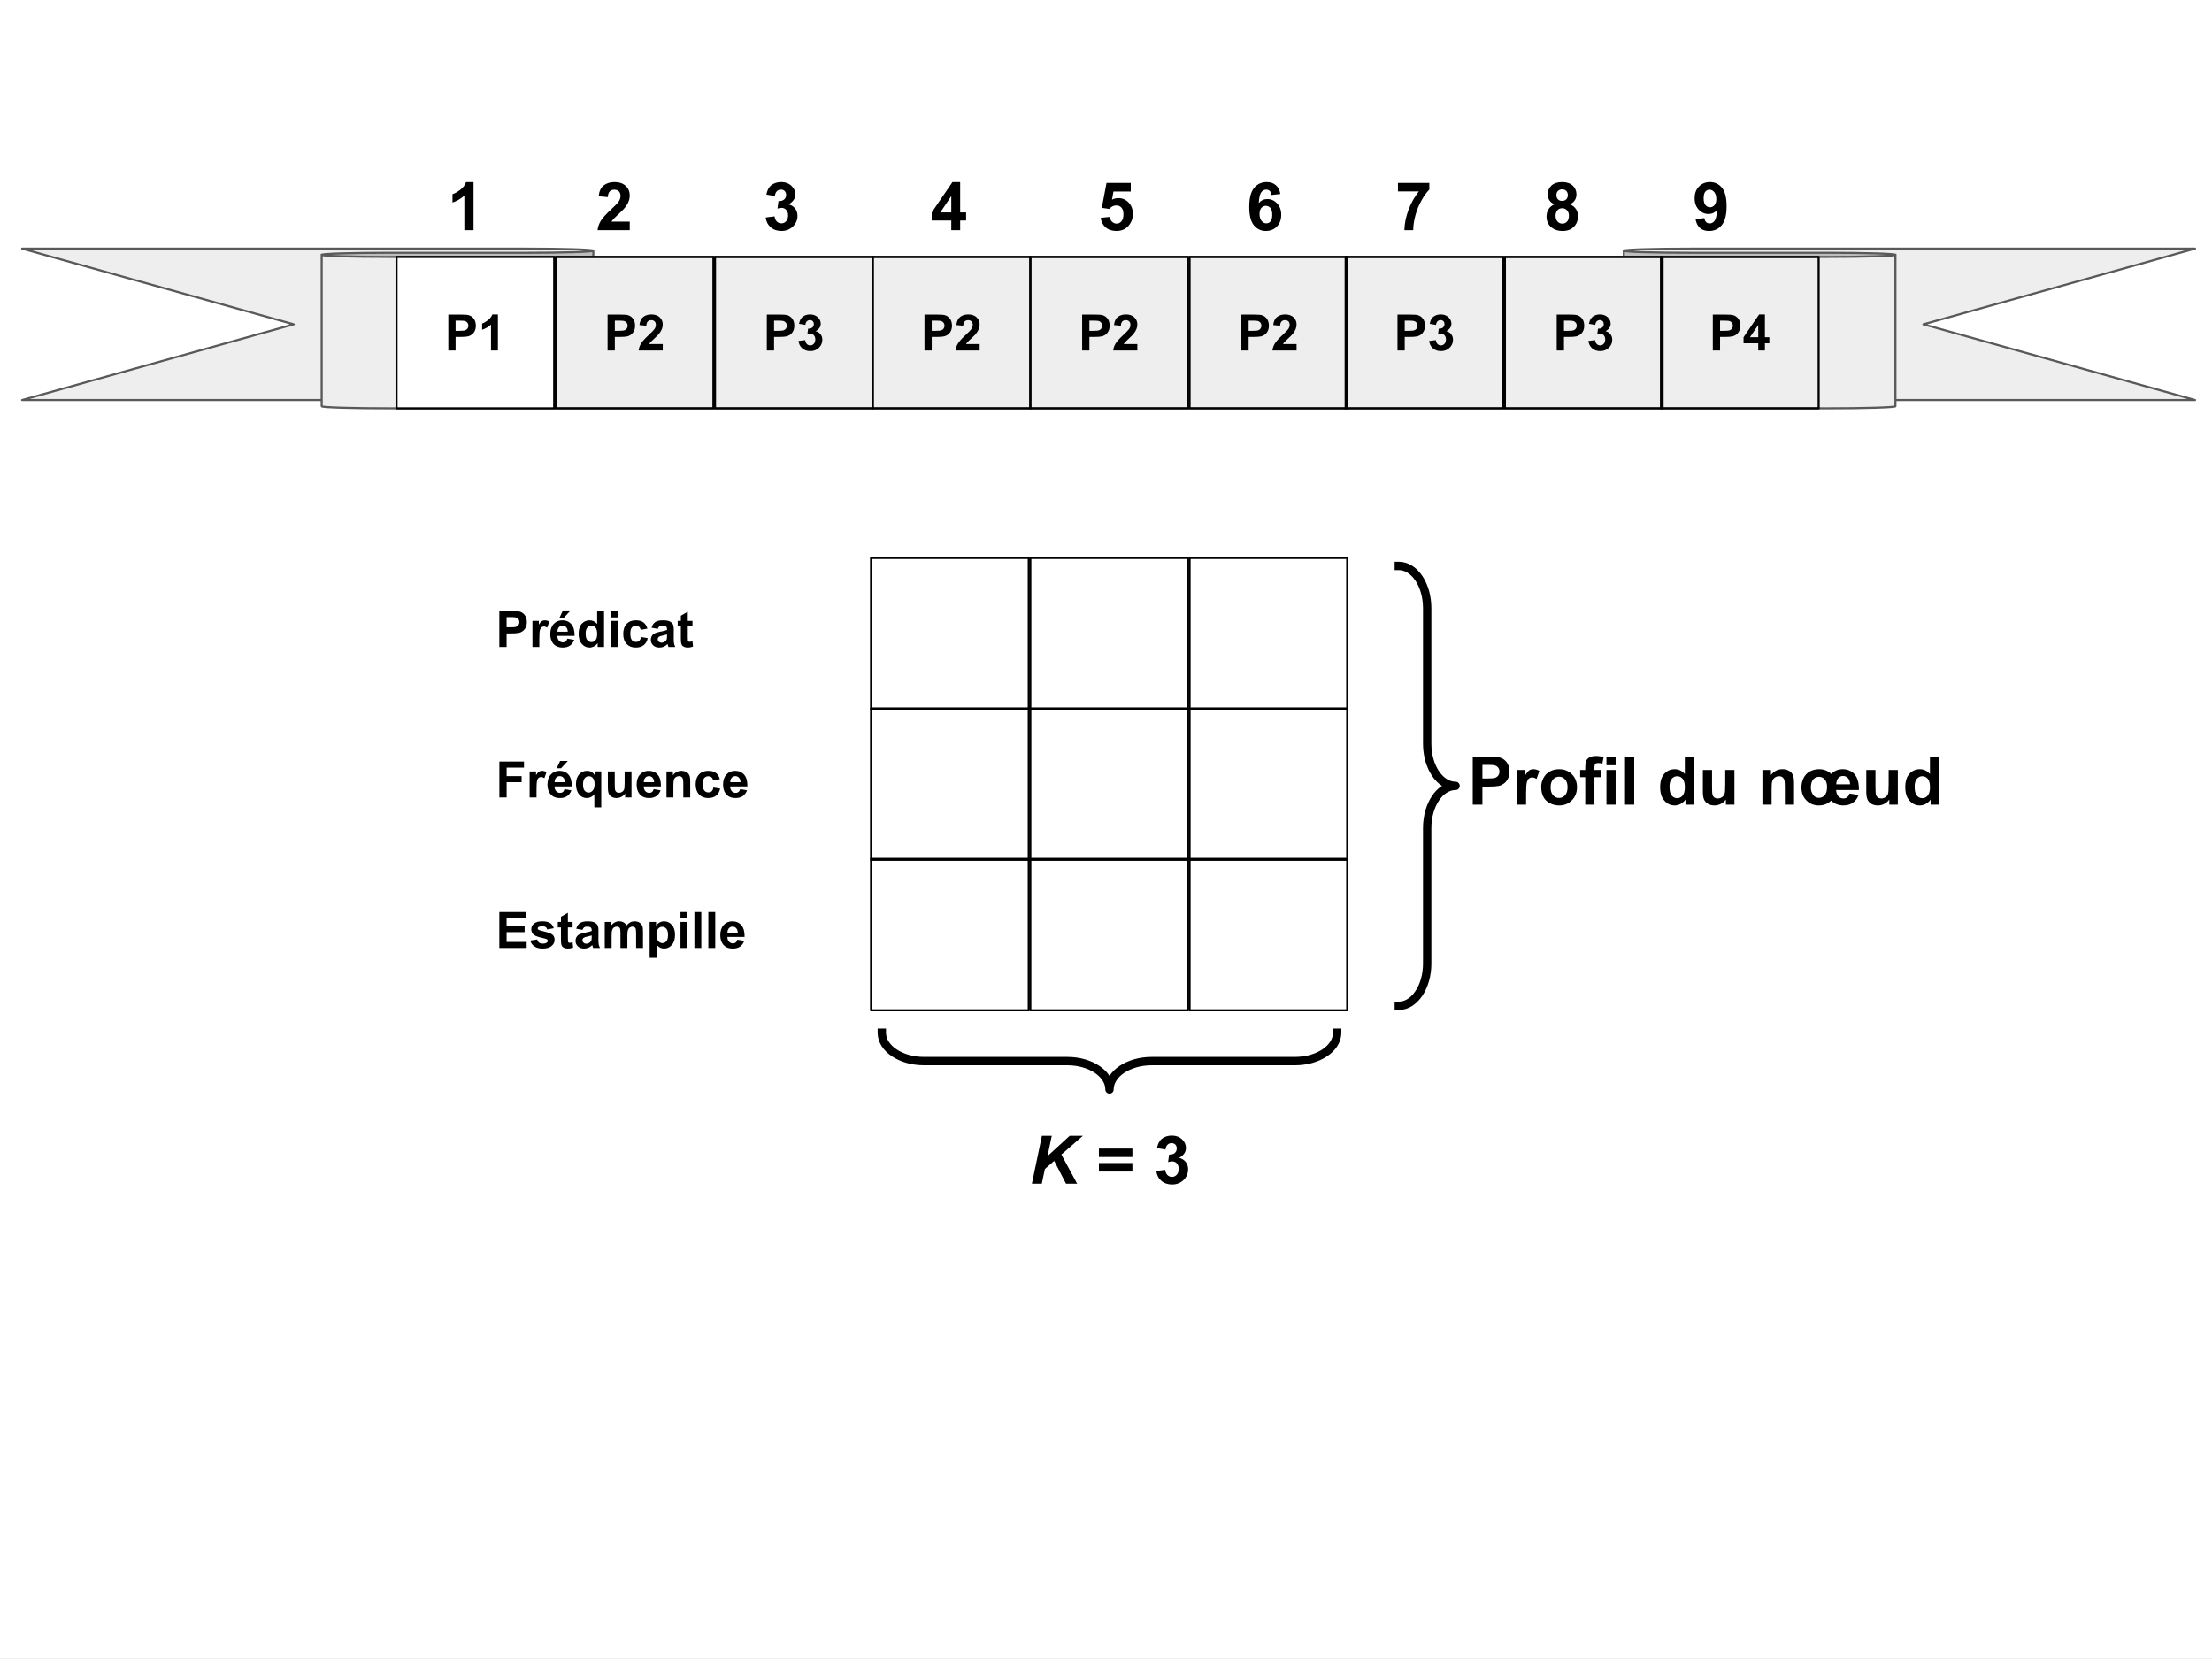 <?xml version="1.0" standalone="yes"?>

<svg version="1.1" viewBox="0.0 0.0 1058.304 793.669" fill="none" stroke="none" stroke-linecap="square" stroke-miterlimit="10" xmlns="http://www.w3.org/2000/svg" xmlns:xlink="http://www.w3.org/1999/xlink"><rect x="0.0" y="0.0" width="1058.304" height="793.669" fill="#808080" stroke="none"/><clipPath id="g252dd04c3b_0_354.0"><path d="m0 0l1058.304 0l0 793.669l-1058.304 0l0 -793.669z" clip-rule="nonzero"></path></clipPath><g clip-path="url(#g252dd04c3b_0_354.0)"><path fill="#ffffff" d="m0 0l1058.304 0l0 793.669l-1058.304 0z" fill-rule="evenodd"></path><path fill="#000000" fill-opacity="0.0" d="m416.761 266.929l75.433 0l0 72.441l-75.433 0z" fill-rule="evenodd"></path><path stroke="#000000" stroke-width="1.0" stroke-linejoin="round" stroke-linecap="butt" d="m416.761 266.929l75.433 0l0 72.441l-75.433 0z" fill-rule="evenodd"></path><path fill="#000000" fill-opacity="0.0" d="m492.95 266.929l75.433 0l0 72.441l-75.433 0z" fill-rule="evenodd"></path><path stroke="#000000" stroke-width="1.0" stroke-linejoin="round" stroke-linecap="butt" d="m492.95 266.929l75.433 0l0 72.441l-75.433 0z" fill-rule="evenodd"></path><path fill="#000000" fill-opacity="0.0" d="m569.136 266.929l75.433 0l0 72.441l-75.433 0z" fill-rule="evenodd"></path><path stroke="#000000" stroke-width="1.0" stroke-linejoin="round" stroke-linecap="butt" d="m569.136 266.929l75.433 0l0 72.441l-75.433 0z" fill-rule="evenodd"></path><path fill="#000000" fill-opacity="0.0" d="m416.761 338.929l75.433 0l0 72.441l-75.433 0z" fill-rule="evenodd"></path><path stroke="#000000" stroke-width="1.0" stroke-linejoin="round" stroke-linecap="butt" d="m416.761 338.929l75.433 0l0 72.441l-75.433 0z" fill-rule="evenodd"></path><path fill="#000000" fill-opacity="0.0" d="m492.95 338.929l75.433 0l0 72.441l-75.433 0z" fill-rule="evenodd"></path><path stroke="#000000" stroke-width="1.0" stroke-linejoin="round" stroke-linecap="butt" d="m492.95 338.929l75.433 0l0 72.441l-75.433 0z" fill-rule="evenodd"></path><path fill="#000000" fill-opacity="0.0" d="m569.136 338.929l75.433 0l0 72.441l-75.433 0z" fill-rule="evenodd"></path><path stroke="#000000" stroke-width="1.0" stroke-linejoin="round" stroke-linecap="butt" d="m569.136 338.929l75.433 0l0 72.441l-75.433 0z" fill-rule="evenodd"></path><path fill="#000000" fill-opacity="0.0" d="m416.761 410.929l75.433 0l0 72.441l-75.433 0z" fill-rule="evenodd"></path><path stroke="#000000" stroke-width="1.0" stroke-linejoin="round" stroke-linecap="butt" d="m416.761 410.929l75.433 0l0 72.441l-75.433 0z" fill-rule="evenodd"></path><path fill="#000000" fill-opacity="0.0" d="m492.95 410.929l75.433 0l0 72.441l-75.433 0z" fill-rule="evenodd"></path><path stroke="#000000" stroke-width="1.0" stroke-linejoin="round" stroke-linecap="butt" d="m492.95 410.929l75.433 0l0 72.441l-75.433 0z" fill-rule="evenodd"></path><path fill="#000000" fill-opacity="0.0" d="m569.136 410.929l75.433 0l0 72.441l-75.433 0z" fill-rule="evenodd"></path><path stroke="#000000" stroke-width="1.0" stroke-linejoin="round" stroke-linecap="butt" d="m569.136 410.929l75.433 0l0 72.441l-75.433 0z" fill-rule="evenodd"></path><path fill="#000000" fill-opacity="0.0" d="m669.249 270.753l0 0c3.6 0 7.053 2.129 9.599 5.918c2.546 3.789 3.976 8.928 3.976 14.287l0 64.819c0 11.159 6.078 20.204 13.575 20.204l0 0c-7.497 0 -13.575 9.046 -13.575 20.204l0 64.819c0 11.159 -6.078 20.204 -13.575 20.204z" fill-rule="evenodd"></path><path fill="#000000" fill-opacity="0.0" d="m669.249 270.753l0 0c3.6 0 7.053 2.129 9.599 5.918c2.546 3.789 3.976 8.928 3.976 14.287l0 64.819c0 11.159 6.078 20.204 13.575 20.204l0 0c-7.497 0 -13.575 9.046 -13.575 20.204l0 64.819c0 11.159 -6.078 20.204 -13.575 20.204" fill-rule="evenodd"></path><path stroke="#000000" stroke-width="4.0" stroke-linejoin="round" stroke-linecap="butt" d="m669.249 270.753l0 0c3.6 0 7.053 2.129 9.599 5.918c2.546 3.789 3.976 8.928 3.976 14.287l0 64.819c0 11.159 6.078 20.204 13.575 20.204l0 0c-7.497 0 -13.575 9.046 -13.575 20.204l0 64.819c0 11.159 -6.078 20.204 -13.575 20.204" fill-rule="evenodd"></path><path fill="#eeeeee" d="m10.562 118.953l240.808 0c17.943 0 32.488 0.445 32.488 0.994c0 0.549 -14.545 0.994 -32.488 0.994l-64.976 0l0 0c-17.943 0 -32.488 0.445 -32.488 0.994c0 0.549 14.545 0.994 32.488 0.994l687.96 0c17.943 0 32.488 -0.445 32.488 -0.994c0 -0.549 -14.545 -0.994 -32.488 -0.994l-64.976 0c-17.943 0 -32.488 -0.445 -32.488 -0.994c0 -0.549 14.545 -0.994 32.488 -0.994l240.808 0l-129.953 36.217l129.953 36.217l-143.343 0l0 2.982c0 0.549 -14.545 0.994 -32.488 0.994l-687.96 0c-17.943 0 -32.488 -0.445 -32.488 -0.994l0 -2.982l-143.343 0l129.953 -36.217z" fill-rule="evenodd"></path><path fill="#bebebe" d="m283.858 122.928l-97.465 0c-17.943 0 -32.488 -0.445 -32.488 -0.994c0 -0.549 14.545 -0.994 32.488 -0.994l64.976 0c17.943 0 32.488 -0.445 32.488 -0.994zm493.03 -2.982l0 0c0 0.549 14.545 0.994 32.488 0.994l64.976 0l0 0c17.943 0 32.488 0.445 32.488 0.994c0 0.549 -14.545 0.994 -32.488 0.994l-97.465 0z" fill-rule="evenodd"></path><path fill="#000000" fill-opacity="0.0" d="m10.562 118.953l240.808 0c17.943 0 32.488 0.445 32.488 0.994c0 0.549 -14.545 0.994 -32.488 0.994l-64.976 0l0 0c-17.943 0 -32.488 0.445 -32.488 0.994c0 0.549 14.545 0.994 32.488 0.994l687.96 0c17.943 0 32.488 -0.445 32.488 -0.994c0 -0.549 -14.545 -0.994 -32.488 -0.994l-64.976 0c-17.943 0 -32.488 -0.445 -32.488 -0.994c0 -0.549 14.545 -0.994 32.488 -0.994l240.808 0l-129.953 36.217l129.953 36.217l-143.343 0l0 2.982c0 0.549 -14.545 0.994 -32.488 0.994l-687.96 0c-17.943 0 -32.488 -0.445 -32.488 -0.994l0 -2.982l-143.343 0l129.953 -36.217zm273.296 0.994l0 2.982m493.03 0l0 -2.982m-622.983 71.44l0 -69.452m752.936 0l0 69.452" fill-rule="evenodd"></path><path stroke="#595959" stroke-width="1.0" stroke-linejoin="round" stroke-linecap="butt" d="m10.562 118.953l240.808 0c17.943 0 32.488 0.445 32.488 0.994c0 0.549 -14.545 0.994 -32.488 0.994l-64.976 0l0 0c-17.943 0 -32.488 0.445 -32.488 0.994c0 0.549 14.545 0.994 32.488 0.994l687.96 0c17.943 0 32.488 -0.445 32.488 -0.994c0 -0.549 -14.545 -0.994 -32.488 -0.994l-64.976 0c-17.943 0 -32.488 -0.445 -32.488 -0.994c0 -0.549 14.545 -0.994 32.488 -0.994l240.808 0l-129.953 36.217l129.953 36.217l-143.343 0l0 2.982c0 0.549 -14.545 0.994 -32.488 0.994l-687.96 0c-17.943 0 -32.488 -0.445 -32.488 -0.994l0 -2.982l-143.343 0l129.953 -36.217zm273.296 0.994l0 2.982m493.03 0l0 -2.982m-622.983 71.44l0 -69.452m752.936 0l0 69.452" fill-rule="evenodd"></path><path fill="#000000" fill-opacity="0.0" d="m417.517 122.929l75.433 0l0 72.441l-75.433 0z" fill-rule="evenodd"></path><path stroke="#000000" stroke-width="1.0" stroke-linejoin="round" stroke-linecap="butt" d="m417.517 122.929l75.433 0l0 72.441l-75.433 0z" fill-rule="evenodd"></path><path fill="#000000" d="m442.306 167.69l0 -17.188l5.562 0q3.172 0 4.125 0.266q1.484 0.391 2.469 1.688q1.0 1.281 1.0 3.344q0 1.578 -0.578 2.656q-0.562 1.078 -1.453 1.703q-0.891 0.609 -1.797 0.797q-1.25 0.25 -3.594 0.25l-2.266 0l0 6.484l-3.469 0zm3.469 -14.281l0 4.875l1.891 0q2.063 0 2.75 -0.266q0.688 -0.266 1.078 -0.844q0.391 -0.578 0.391 -1.328q0 -0.938 -0.547 -1.547q-0.547 -0.609 -1.391 -0.766q-0.625 -0.125 -2.5 -0.125l-1.672 0zm22.93 11.219l0 3.062l-11.547 0q0.188 -1.734 1.125 -3.281q0.938 -1.562 3.703 -4.125q2.234 -2.078 2.734 -2.812q0.688 -1.016 0.688 -2.016q0 -1.109 -0.594 -1.688q-0.594 -0.594 -1.641 -0.594q-1.031 0 -1.641 0.625q-0.609 0.609 -0.703 2.047l-3.281 -0.328q0.297 -2.719 1.844 -3.891q1.547 -1.188 3.859 -1.188q2.547 0 4.0 1.375q1.453 1.359 1.453 3.406q0 1.156 -0.422 2.203q-0.406 1.047 -1.312 2.203q-0.594 0.766 -2.156 2.203q-1.562 1.422 -1.984 1.891q-0.406 0.469 -0.656 0.906l6.531 0z" fill-rule="nonzero"></path><path fill="#ffffff" d="m189.711 122.929l75.433 0l0 72.441l-75.433 0z" fill-rule="evenodd"></path><path stroke="#000000" stroke-width="1.0" stroke-linejoin="round" stroke-linecap="butt" d="m189.711 122.929l75.433 0l0 72.441l-75.433 0z" fill-rule="evenodd"></path><path fill="#000000" d="m214.5 167.69l0 -17.188l5.562 0q3.172 0 4.125 0.266q1.484 0.391 2.469 1.688q1.0 1.281 1.0 3.344q0 1.578 -0.578 2.656q-0.562 1.078 -1.453 1.703q-0.891 0.609 -1.797 0.797q-1.25 0.25 -3.594 0.25l-2.266 0l0 6.484l-3.469 0zm3.469 -14.281l0 4.875l1.891 0q2.062 0 2.75 -0.266q0.688 -0.266 1.078 -0.844q0.391 -0.578 0.391 -1.328q0 -0.938 -0.547 -1.547q-0.547 -0.609 -1.391 -0.766q-0.625 -0.125 -2.5 -0.125l-1.672 0zm20.242 14.281l-3.297 0l0 -12.406q-1.812 1.688 -4.25 2.484l0 -2.984q1.281 -0.422 2.797 -1.594q1.516 -1.188 2.078 -2.75l2.672 0l0 17.25z" fill-rule="nonzero"></path><path fill="#000000" fill-opacity="0.0" d="m265.898 122.929l75.433 0l0 72.441l-75.433 0z" fill-rule="evenodd"></path><path stroke="#000000" stroke-width="1.0" stroke-linejoin="round" stroke-linecap="butt" d="m265.898 122.929l75.433 0l0 72.441l-75.433 0z" fill-rule="evenodd"></path><path fill="#000000" d="m290.686 167.69l0 -17.188l5.562 0q3.172 0 4.125 0.266q1.484 0.391 2.469 1.688q1.0 1.281 1.0 3.344q0 1.578 -0.578 2.656q-0.562 1.078 -1.453 1.703q-0.891 0.609 -1.797 0.797q-1.25 0.25 -3.594 0.25l-2.266 0l0 6.484l-3.469 0zm3.469 -14.281l0 4.875l1.891 0q2.062 0 2.75 -0.266q0.688 -0.266 1.078 -0.844q0.391 -0.578 0.391 -1.328q0 -0.938 -0.547 -1.547q-0.547 -0.609 -1.391 -0.766q-0.625 -0.125 -2.5 -0.125l-1.672 0zm22.93 11.219l0 3.062l-11.547 0q0.188 -1.734 1.125 -3.281q0.938 -1.562 3.703 -4.125q2.234 -2.078 2.734 -2.812q0.688 -1.016 0.688 -2.016q0 -1.109 -0.594 -1.688q-0.594 -0.594 -1.641 -0.594q-1.031 0 -1.641 0.625q-0.609 0.609 -0.703 2.047l-3.281 -0.328q0.297 -2.719 1.844 -3.891q1.547 -1.188 3.859 -1.188q2.547 0 4.0 1.375q1.453 1.359 1.453 3.406q0 1.156 -0.422 2.203q-0.406 1.047 -1.312 2.203q-0.594 0.766 -2.156 2.203q-1.562 1.422 -1.984 1.891q-0.406 0.469 -0.656 0.906l6.531 0z" fill-rule="nonzero"></path><path fill="#000000" fill-opacity="0.0" d="m342.084 122.929l75.433 0l0 72.441l-75.433 0z" fill-rule="evenodd"></path><path stroke="#000000" stroke-width="1.0" stroke-linejoin="round" stroke-linecap="butt" d="m342.084 122.929l75.433 0l0 72.441l-75.433 0z" fill-rule="evenodd"></path><path fill="#000000" d="m366.873 167.69l0 -17.188l5.562 0q3.172 0 4.125 0.266q1.484 0.391 2.469 1.688q1.0 1.281 1.0 3.344q0 1.578 -0.578 2.656q-0.562 1.078 -1.453 1.703q-0.891 0.609 -1.797 0.797q-1.25 0.25 -3.594 0.25l-2.266 0l0 6.484l-3.469 0zm3.469 -14.281l0 4.875l1.891 0q2.062 0 2.75 -0.266q0.688 -0.266 1.078 -0.844q0.391 -0.578 0.391 -1.328q0 -0.938 -0.547 -1.547q-0.547 -0.609 -1.391 -0.766q-0.625 -0.125 -2.5 -0.125l-1.672 0zm11.695 9.719l3.188 -0.391q0.156 1.219 0.812 1.875q0.672 0.641 1.625 0.641q1.016 0 1.703 -0.766q0.703 -0.781 0.703 -2.094q0 -1.25 -0.672 -1.969q-0.656 -0.734 -1.625 -0.734q-0.625 0 -1.5 0.25l0.359 -2.688q1.328 0.047 2.031 -0.562q0.703 -0.625 0.703 -1.641q0 -0.875 -0.516 -1.391q-0.516 -0.516 -1.359 -0.516q-0.844 0 -1.453 0.594q-0.594 0.578 -0.719 1.703l-3.031 -0.516q0.312 -1.562 0.953 -2.484q0.641 -0.938 1.781 -1.469q1.141 -0.531 2.562 -0.531q2.422 0 3.891 1.547q1.203 1.266 1.203 2.859q0 2.266 -2.469 3.609q1.469 0.312 2.344 1.422q0.891 1.094 0.891 2.656q0 2.266 -1.656 3.859q-1.641 1.594 -4.109 1.594q-2.328 0 -3.859 -1.344q-1.531 -1.344 -1.781 -3.516z" fill-rule="nonzero"></path><path fill="#000000" fill-opacity="0.0" d="m492.95 122.929l75.433 0l0 72.441l-75.433 0z" fill-rule="evenodd"></path><path stroke="#000000" stroke-width="1.0" stroke-linejoin="round" stroke-linecap="butt" d="m492.95 122.929l75.433 0l0 72.441l-75.433 0z" fill-rule="evenodd"></path><path fill="#000000" d="m517.739 167.69l0 -17.188l5.562 0q3.172 0 4.125 0.266q1.484 0.391 2.469 1.688q1.0 1.281 1.0 3.344q0 1.578 -0.578 2.656q-0.562 1.078 -1.453 1.703q-0.891 0.609 -1.797 0.797q-1.25 0.25 -3.594 0.25l-2.266 0l0 6.484l-3.469 0zm3.469 -14.281l0 4.875l1.891 0q2.062 0 2.75 -0.266q0.688 -0.266 1.078 -0.844q0.391 -0.578 0.391 -1.328q0 -0.938 -0.547 -1.547q-0.547 -0.609 -1.391 -0.766q-0.625 -0.125 -2.5 -0.125l-1.672 0zm22.93 11.219l0 3.062l-11.547 0q0.188 -1.734 1.125 -3.281q0.938 -1.562 3.703 -4.125q2.234 -2.078 2.734 -2.812q0.688 -1.016 0.688 -2.016q0 -1.109 -0.594 -1.688q-0.594 -0.594 -1.641 -0.594q-1.031 0 -1.641 0.625q-0.609 0.609 -0.703 2.047l-3.281 -0.328q0.297 -2.719 1.844 -3.891q1.547 -1.188 3.859 -1.188q2.547 0 4.0 1.375q1.453 1.359 1.453 3.406q0 1.156 -0.422 2.203q-0.406 1.047 -1.312 2.203q-0.594 0.766 -2.156 2.203q-1.562 1.422 -1.984 1.891q-0.406 0.469 -0.656 0.906l6.531 0z" fill-rule="nonzero"></path><path fill="#000000" fill-opacity="0.0" d="m569.136 122.929l75.433 0l0 72.441l-75.433 0z" fill-rule="evenodd"></path><path stroke="#000000" stroke-width="1.0" stroke-linejoin="round" stroke-linecap="butt" d="m569.136 122.929l75.433 0l0 72.441l-75.433 0z" fill-rule="evenodd"></path><path fill="#000000" d="m593.925 167.69l0 -17.188l5.562 0q3.172 0 4.125 0.266q1.484 0.391 2.469 1.688q1.0 1.281 1.0 3.344q0 1.578 -0.578 2.656q-0.562 1.078 -1.453 1.703q-0.891 0.609 -1.797 0.797q-1.25 0.25 -3.594 0.25l-2.266 0l0 6.484l-3.469 0zm3.469 -14.281l0 4.875l1.891 0q2.062 0 2.75 -0.266q0.688 -0.266 1.078 -0.844q0.391 -0.578 0.391 -1.328q0 -0.938 -0.547 -1.547q-0.547 -0.609 -1.391 -0.766q-0.625 -0.125 -2.5 -0.125l-1.672 0zm22.93 11.219l0 3.062l-11.547 0q0.188 -1.734 1.125 -3.281q0.938 -1.562 3.703 -4.125q2.234 -2.078 2.734 -2.812q0.688 -1.016 0.688 -2.016q0 -1.109 -0.594 -1.688q-0.594 -0.594 -1.641 -0.594q-1.031 0 -1.641 0.625q-0.609 0.609 -0.703 2.047l-3.281 -0.328q0.297 -2.719 1.844 -3.891q1.547 -1.188 3.859 -1.188q2.547 0 4.0 1.375q1.453 1.359 1.453 3.406q0 1.156 -0.422 2.203q-0.406 1.047 -1.312 2.203q-0.594 0.766 -2.156 2.203q-1.562 1.422 -1.984 1.891q-0.406 0.469 -0.656 0.906l6.531 0z" fill-rule="nonzero"></path><path fill="#000000" fill-opacity="0.0" d="m643.816 122.929l75.433 0l0 72.441l-75.433 0z" fill-rule="evenodd"></path><path stroke="#000000" stroke-width="1.0" stroke-linejoin="round" stroke-linecap="butt" d="m643.816 122.929l75.433 0l0 72.441l-75.433 0z" fill-rule="evenodd"></path><path fill="#000000" d="m668.605 167.69l0 -17.188l5.562 0q3.172 0 4.125 0.266q1.484 0.391 2.469 1.688q1.0 1.281 1.0 3.344q0 1.578 -0.578 2.656q-0.562 1.078 -1.453 1.703q-0.891 0.609 -1.797 0.797q-1.25 0.25 -3.594 0.25l-2.266 0l0 6.484l-3.469 0zm3.469 -14.281l0 4.875l1.891 0q2.062 0 2.75 -0.266q0.688 -0.266 1.078 -0.844q0.391 -0.578 0.391 -1.328q0 -0.938 -0.547 -1.547q-0.547 -0.609 -1.391 -0.766q-0.625 -0.125 -2.5 -0.125l-1.672 0zm11.695 9.719l3.188 -0.391q0.156 1.219 0.812 1.875q0.672 0.641 1.625 0.641q1.016 0 1.703 -0.766q0.703 -0.781 0.703 -2.094q0 -1.25 -0.672 -1.969q-0.656 -0.734 -1.625 -0.734q-0.625 0 -1.5 0.25l0.359 -2.688q1.328 0.047 2.031 -0.562q0.703 -0.625 0.703 -1.641q0 -0.875 -0.516 -1.391q-0.516 -0.516 -1.359 -0.516q-0.844 0 -1.453 0.594q-0.594 0.578 -0.719 1.703l-3.031 -0.516q0.312 -1.562 0.953 -2.484q0.641 -0.938 1.781 -1.469q1.141 -0.531 2.562 -0.531q2.422 0 3.891 1.547q1.203 1.266 1.203 2.859q0 2.266 -2.469 3.609q1.469 0.312 2.344 1.422q0.891 1.094 0.891 2.656q0 2.266 -1.656 3.859q-1.641 1.594 -4.109 1.594q-2.328 0 -3.859 -1.344q-1.531 -1.344 -1.781 -3.516z" fill-rule="nonzero"></path><path fill="#000000" fill-opacity="0.0" d="m720.003 122.929l75.433 0l0 72.441l-75.433 0z" fill-rule="evenodd"></path><path stroke="#000000" stroke-width="1.0" stroke-linejoin="round" stroke-linecap="butt" d="m720.003 122.929l75.433 0l0 72.441l-75.433 0z" fill-rule="evenodd"></path><path fill="#000000" d="m744.791 167.69l0 -17.188l5.562 0q3.172 0 4.125 0.266q1.484 0.391 2.469 1.688q1.0 1.281 1.0 3.344q0 1.578 -0.578 2.656q-0.562 1.078 -1.453 1.703q-0.891 0.609 -1.797 0.797q-1.25 0.25 -3.594 0.25l-2.266 0l0 6.484l-3.469 0zm3.469 -14.281l0 4.875l1.891 0q2.062 0 2.75 -0.266q0.688 -0.266 1.078 -0.844q0.391 -0.578 0.391 -1.328q0 -0.938 -0.547 -1.547q-0.547 -0.609 -1.391 -0.766q-0.625 -0.125 -2.5 -0.125l-1.672 0zm11.695 9.719l3.188 -0.391q0.156 1.219 0.812 1.875q0.672 0.641 1.625 0.641q1.016 0 1.703 -0.766q0.703 -0.781 0.703 -2.094q0 -1.25 -0.672 -1.969q-0.656 -0.734 -1.625 -0.734q-0.625 0 -1.5 0.25l0.359 -2.688q1.328 0.047 2.031 -0.562q0.703 -0.625 0.703 -1.641q0 -0.875 -0.516 -1.391q-0.516 -0.516 -1.359 -0.516q-0.844 0 -1.453 0.594q-0.594 0.578 -0.719 1.703l-3.031 -0.516q0.312 -1.562 0.953 -2.484q0.641 -0.938 1.781 -1.469q1.141 -0.531 2.562 -0.531q2.422 0 3.891 1.547q1.203 1.266 1.203 2.859q0 2.266 -2.469 3.609q1.469 0.312 2.344 1.422q0.891 1.094 0.891 2.656q0 2.266 -1.656 3.859q-1.641 1.594 -4.109 1.594q-2.328 0 -3.859 -1.344q-1.531 -1.344 -1.781 -3.516z" fill-rule="nonzero"></path><path fill="#000000" fill-opacity="0.0" d="m794.682 122.929l75.433 0l0 72.441l-75.433 0z" fill-rule="evenodd"></path><path stroke="#000000" stroke-width="1.0" stroke-linejoin="round" stroke-linecap="butt" d="m794.682 122.929l75.433 0l0 72.441l-75.433 0z" fill-rule="evenodd"></path><path fill="#000000" d="m819.471 167.69l0 -17.188l5.562 0q3.172 0 4.125 0.266q1.484 0.391 2.469 1.688q1.0 1.281 1.0 3.344q0 1.578 -0.578 2.656q-0.562 1.078 -1.453 1.703q-0.891 0.609 -1.797 0.797q-1.25 0.25 -3.594 0.25l-2.266 0l0 6.484l-3.469 0zm3.469 -14.281l0 4.875l1.891 0q2.062 0 2.75 -0.266q0.688 -0.266 1.078 -0.844q0.391 -0.578 0.391 -1.328q0 -0.938 -0.547 -1.547q-0.547 -0.609 -1.391 -0.766q-0.625 -0.125 -2.5 -0.125l-1.672 0zm18.273 14.281l0 -3.453l-7.031 0l0 -2.891l7.453 -10.906l2.766 0l0 10.891l2.125 0l0 2.906l-2.125 0l0 3.453l-3.188 0zm0 -6.359l0 -5.859l-3.953 5.859l3.953 0z" fill-rule="nonzero"></path><path fill="#000000" fill-opacity="0.0" d="m204.958 70.386l654.11 0l0 36.346l-654.11 0z" fill-rule="evenodd"></path><path fill="#000000" d="m226.552 110.106l-4.391 0l0 -16.547q-2.406 2.25 -5.672 3.328l0 -3.984q1.719 -0.562 3.734 -2.125q2.016 -1.578 2.766 -3.672l3.562 0l0 23.0zm74.734 -4.078l0 4.078l-15.391 0q0.25 -2.312 1.5 -4.375q1.25 -2.078 4.938 -5.5q2.969 -2.766 3.641 -3.75q0.906 -1.359 0.906 -2.688q0 -1.469 -0.797 -2.25q-0.781 -0.797 -2.172 -0.797q-1.375 0 -2.188 0.828q-0.812 0.828 -0.938 2.75l-4.375 -0.438q0.391 -3.625 2.453 -5.203q2.062 -1.578 5.156 -1.578q3.391 0 5.328 1.828q1.938 1.828 1.938 4.547q0 1.547 -0.562 2.953q-0.547 1.391 -1.75 2.922q-0.797 1.016 -2.875 2.922q-2.078 1.906 -2.641 2.531q-0.547 0.625 -0.891 1.219l8.719 0zm65.047 -2.0l4.25 -0.516q0.203 1.625 1.094 2.484q0.891 0.859 2.156 0.859q1.359 0 2.281 -1.031q0.938 -1.031 0.938 -2.781q0 -1.656 -0.891 -2.625q-0.891 -0.969 -2.172 -0.969q-0.844 0 -2.016 0.328l0.484 -3.578q1.781 0.047 2.719 -0.766q0.938 -0.828 0.938 -2.188q0 -1.156 -0.688 -1.844q-0.688 -0.688 -1.828 -0.688q-1.125 0 -1.922 0.781q-0.797 0.781 -0.969 2.281l-4.047 -0.688q0.422 -2.078 1.266 -3.312q0.859 -1.25 2.375 -1.953q1.531 -0.719 3.422 -0.719q3.234 0 5.188 2.062q1.609 1.688 1.609 3.812q0 3.016 -3.297 4.812q1.969 0.422 3.141 1.891q1.188 1.469 1.188 3.547q0 3.016 -2.203 5.141q-2.203 2.125 -5.484 2.125q-3.109 0 -5.156 -1.781q-2.047 -1.797 -2.375 -4.688zm88.797 6.078l0 -4.609l-9.375 0l0 -3.844l9.938 -14.547l3.688 0l0 14.531l2.844 0l0 3.859l-2.844 0l0 4.609l-4.25 0zm0 -8.469l0 -7.828l-5.266 7.828l5.266 0zm71.484 2.578l4.375 -0.453q0.188 1.484 1.109 2.359q0.922 0.859 2.125 0.859q1.375 0 2.328 -1.109q0.953 -1.125 0.953 -3.375q0 -2.109 -0.953 -3.156q-0.938 -1.062 -2.453 -1.062q-1.891 0 -3.391 1.672l-3.562 -0.516l2.25 -11.922l11.609 0l0 4.109l-8.281 0l-0.688 3.891q1.469 -0.734 3.0 -0.734q2.922 0 4.953 2.125q2.031 2.125 2.031 5.516q0 2.828 -1.641 5.047q-2.234 3.031 -6.203 3.031q-3.172 0 -5.172 -1.703q-2.0 -1.703 -2.391 -4.578zm85.953 -11.406l-4.25 0.469q-0.156 -1.312 -0.812 -1.938q-0.656 -0.625 -1.703 -0.625q-1.391 0 -2.359 1.25q-0.953 1.25 -1.203 5.203q1.641 -1.938 4.078 -1.938q2.75 0 4.703 2.094q1.969 2.094 1.969 5.406q0 3.516 -2.062 5.641q-2.062 2.125 -5.297 2.125q-3.469 0 -5.703 -2.688q-2.234 -2.703 -2.234 -8.844q0 -6.297 2.328 -9.078q2.328 -2.781 6.047 -2.781q2.609 0 4.312 1.469q1.719 1.453 2.188 4.234zm-9.953 9.578q0 2.141 0.984 3.312q0.984 1.156 2.25 1.156q1.219 0 2.031 -0.953q0.812 -0.953 0.812 -3.125q0 -2.234 -0.875 -3.266q-0.875 -1.047 -2.188 -1.047q-1.266 0 -2.141 1.0q-0.875 0.984 -0.875 2.922zm66.219 -10.797l0 -4.078l15.016 0l0 3.188q-1.859 1.828 -3.781 5.25q-1.922 3.422 -2.938 7.281q-1.0 3.844 -0.984 6.875l-4.234 0q0.109 -4.75 1.953 -9.688q1.859 -4.938 4.953 -8.828l-9.984 0zm74.906 6.156q-1.703 -0.719 -2.484 -1.969q-0.766 -1.266 -0.766 -2.766q0 -2.562 1.781 -4.234q1.797 -1.672 5.094 -1.672q3.266 0 5.062 1.672q1.812 1.672 1.812 4.234q0 1.594 -0.828 2.844q-0.828 1.234 -2.328 1.891q1.906 0.766 2.891 2.234q1.0 1.469 1.0 3.391q0 3.172 -2.031 5.156q-2.016 1.984 -5.375 1.984q-3.125 0 -5.203 -1.641q-2.453 -1.938 -2.453 -5.312q0 -1.859 0.922 -3.406q0.922 -1.562 2.906 -2.406zm0.906 -4.422q0 1.312 0.734 2.047q0.75 0.734 1.984 0.734q1.25 0 2.0 -0.734q0.75 -0.75 0.75 -2.062q0 -1.234 -0.75 -1.969q-0.734 -0.75 -1.953 -0.75q-1.266 0 -2.016 0.75q-0.75 0.75 -0.75 1.984zm-0.406 9.812q0 1.812 0.922 2.828q0.938 1.016 2.328 1.016q1.359 0 2.25 -0.969q0.891 -0.984 0.891 -2.828q0 -1.609 -0.906 -2.578q-0.906 -0.984 -2.297 -0.984q-1.609 0 -2.406 1.109q-0.781 1.109 -0.781 2.406zm66.969 1.672l4.25 -0.469q0.156 1.297 0.812 1.922q0.656 0.625 1.734 0.625q1.359 0 2.312 -1.25q0.953 -1.25 1.219 -5.188q-1.656 1.922 -4.141 1.922q-2.703 0 -4.672 -2.078q-1.953 -2.094 -1.953 -5.438q0 -3.484 2.062 -5.609q2.078 -2.141 5.281 -2.141q3.484 0 5.719 2.703q2.234 2.688 2.234 8.859q0 6.281 -2.328 9.062q-2.328 2.781 -6.062 2.781q-2.688 0 -4.344 -1.422q-1.656 -1.438 -2.125 -4.281zm9.938 -9.594q0 -2.125 -0.984 -3.297q-0.969 -1.172 -2.25 -1.172q-1.219 0 -2.031 0.969q-0.797 0.953 -0.797 3.141q0 2.219 0.875 3.266q0.875 1.031 2.188 1.031q1.266 0 2.125 -1.0q0.875 -1.0 0.875 -2.938z" fill-rule="nonzero"></path><path fill="#000000" fill-opacity="0.0" d="m639.753 494.108l0 0c0 3.6 -2.129 7.053 -5.918 9.599c-3.789 2.546 -8.928 3.976 -14.287 3.976l-68.52 0c-11.159 0 -20.204 6.078 -20.204 13.575l0 0c0 -7.497 -9.046 -13.575 -20.204 -13.575l-68.52 0c-11.159 0 -20.204 -6.078 -20.204 -13.575z" fill-rule="evenodd"></path><path fill="#000000" fill-opacity="0.0" d="m639.753 494.108l0 0c0 3.6 -2.129 7.053 -5.918 9.599c-3.789 2.546 -8.928 3.976 -14.287 3.976l-68.52 0c-11.159 0 -20.204 6.078 -20.204 13.575l0 0c0 -7.497 -9.046 -13.575 -20.204 -13.575l-68.52 0c-11.159 0 -20.204 -6.078 -20.204 -13.575" fill-rule="evenodd"></path><path stroke="#000000" stroke-width="4.0" stroke-linejoin="round" stroke-linecap="butt" d="m639.753 494.108l0 0c0 3.6 -2.129 7.053 -5.918 9.599c-3.789 2.546 -8.928 3.976 -14.287 3.976l-68.52 0c-11.159 0 -20.204 6.078 -20.204 13.575l0 0c0 -7.497 -9.046 -13.575 -20.204 -13.575l-68.52 0c-11.159 0 -20.204 -6.078 -20.204 -13.575" fill-rule="evenodd"></path><path fill="#000000" fill-opacity="0.0" d="m228.152 264.761l188.598 0l0 72.441l-188.598 0z" fill-rule="evenodd"></path><path fill="#000000" d="m238.902 309.522l0 -17.188l5.562 0q3.172 0 4.125 0.266q1.484 0.391 2.469 1.688q1.0 1.281 1.0 3.344q0 1.578 -0.578 2.656q-0.562 1.078 -1.453 1.703q-0.891 0.609 -1.797 0.797q-1.25 0.25 -3.594 0.25l-2.266 0l0 6.484l-3.469 0zm3.469 -14.281l0 4.875l1.891 0q2.062 0 2.75 -0.266q0.688 -0.266 1.078 -0.844q0.391 -0.578 0.391 -1.328q0 -0.938 -0.547 -1.547q-0.547 -0.609 -1.391 -0.766q-0.625 -0.125 -2.5 -0.125l-1.672 0zm15.664 14.281l-3.297 0l0 -12.453l3.062 0l0 1.781q0.781 -1.266 1.406 -1.656q0.641 -0.406 1.438 -0.406q1.125 0 2.156 0.625l-1.016 2.875q-0.828 -0.547 -1.547 -0.547q-0.688 0 -1.172 0.391q-0.484 0.375 -0.766 1.375q-0.266 1.0 -0.266 4.172l0 3.844zm13.402 -3.969l3.281 0.562q-0.641 1.797 -2.016 2.75q-1.359 0.938 -3.406 0.938q-3.25 0 -4.797 -2.125q-1.234 -1.703 -1.234 -4.281q0 -3.094 1.609 -4.844q1.625 -1.766 4.094 -1.766q2.781 0 4.375 1.844q1.609 1.828 1.547 5.609l-8.25 0q0.031 1.469 0.797 2.281q0.766 0.812 1.891 0.812q0.781 0 1.297 -0.422q0.531 -0.422 0.812 -1.359zm0.188 -3.328q-0.047 -1.422 -0.75 -2.156q-0.703 -0.75 -1.703 -0.75q-1.078 0 -1.781 0.781q-0.703 0.781 -0.688 2.125l4.922 0zm-3.938 -6.672l1.625 -3.5l3.688 0l-3.219 3.5l-2.094 0zm21.301 13.969l-3.062 0l0 -1.828q-0.766 1.062 -1.797 1.594q-1.031 0.516 -2.094 0.516q-2.141 0 -3.672 -1.719q-1.531 -1.734 -1.531 -4.828q0 -3.172 1.484 -4.812q1.5 -1.656 3.766 -1.656q2.094 0 3.609 1.734l0 -6.188l3.297 0l0 17.188zm-8.797 -6.5q0 2.0 0.562 2.891q0.797 1.281 2.219 1.281q1.141 0 1.938 -0.953q0.797 -0.969 0.797 -2.891q0 -2.156 -0.781 -3.094q-0.766 -0.938 -1.969 -0.938q-1.172 0 -1.969 0.938q-0.797 0.922 -0.797 2.766zm12.035 -7.641l0 -3.047l3.297 0l0 3.047l-3.297 0zm0 14.141l0 -12.453l3.297 0l0 12.453l-3.297 0zm17.527 -8.766l-3.25 0.578q-0.156 -0.969 -0.75 -1.453q-0.578 -0.5 -1.5 -0.5q-1.234 0 -1.969 0.859q-0.719 0.844 -0.719 2.828q0 2.219 0.734 3.141q0.75 0.906 2.0 0.906q0.938 0 1.531 -0.531q0.609 -0.531 0.844 -1.828l3.234 0.547q-0.5 2.219 -1.938 3.359q-1.422 1.141 -3.828 1.141q-2.719 0 -4.344 -1.719q-1.625 -1.734 -1.625 -4.781q0 -3.078 1.625 -4.797q1.625 -1.719 4.406 -1.719q2.281 0 3.609 0.984q1.344 0.984 1.938 2.984zm4.957 0.109l-2.984 -0.531q0.5 -1.812 1.719 -2.672q1.234 -0.875 3.672 -0.875q2.203 0 3.281 0.531q1.078 0.516 1.516 1.328q0.438 0.797 0.438 2.938l-0.031 3.844q0 1.641 0.156 2.422q0.156 0.781 0.594 1.672l-3.266 0q-0.125 -0.328 -0.312 -0.969q-0.078 -0.297 -0.125 -0.391q-0.844 0.812 -1.812 1.234q-0.953 0.406 -2.031 0.406q-1.922 0 -3.031 -1.047q-1.109 -1.047 -1.109 -2.641q0 -1.047 0.5 -1.875q0.5 -0.828 1.406 -1.266q0.922 -0.438 2.625 -0.766q2.312 -0.438 3.203 -0.812l0 -0.328q0 -0.953 -0.469 -1.344q-0.469 -0.406 -1.766 -0.406q-0.891 0 -1.391 0.344q-0.484 0.344 -0.781 1.203zm4.406 2.672q-0.641 0.219 -2.016 0.516q-1.359 0.281 -1.781 0.562q-0.641 0.469 -0.641 1.172q0 0.688 0.516 1.188q0.516 0.5 1.312 0.5q0.891 0 1.688 -0.578q0.609 -0.453 0.797 -1.094q0.125 -0.422 0.125 -1.609l0 -0.656zm12.191 -6.469l0 2.625l-2.25 0l0 5.016q0 1.531 0.062 1.781q0.062 0.25 0.281 0.422q0.234 0.156 0.562 0.156q0.453 0 1.328 -0.312l0.281 2.547q-1.156 0.5 -2.609 0.5q-0.891 0 -1.609 -0.297q-0.703 -0.297 -1.047 -0.766q-0.328 -0.484 -0.453 -1.297q-0.109 -0.578 -0.109 -2.312l0 -5.438l-1.516 0l0 -2.625l1.516 0l0 -2.469l3.312 -1.922l0 4.391l2.25 0z" fill-rule="nonzero"></path><path fill="#000000" fill-opacity="0.0" d="m228.152 336.761l188.598 0l0 72.441l-188.598 0z" fill-rule="evenodd"></path><path fill="#000000" d="m238.918 381.522l0 -17.188l11.781 0l0 2.906l-8.312 0l0 4.078l7.172 0l0 2.906l-7.172 0l0 7.297l-3.469 0zm17.77 0l-3.297 0l0 -12.453l3.062 0l0 1.781q0.781 -1.266 1.406 -1.656q0.641 -0.406 1.438 -0.406q1.125 0 2.156 0.625l-1.016 2.875q-0.828 -0.547 -1.547 -0.547q-0.688 0 -1.172 0.391q-0.484 0.375 -0.766 1.375q-0.266 1.0 -0.266 4.172l0 3.844zm13.402 -3.969l3.281 0.562q-0.641 1.797 -2.016 2.75q-1.359 0.938 -3.406 0.938q-3.25 0 -4.797 -2.125q-1.234 -1.703 -1.234 -4.281q0 -3.094 1.609 -4.844q1.625 -1.766 4.094 -1.766q2.781 0 4.375 1.844q1.609 1.828 1.547 5.609l-8.25 0q0.031 1.469 0.797 2.281q0.766 0.812 1.891 0.812q0.781 0 1.297 -0.422q0.531 -0.422 0.812 -1.359zm0.188 -3.328q-0.047 -1.422 -0.75 -2.156q-0.703 -0.75 -1.703 -0.75q-1.078 0 -1.781 0.781q-0.703 0.781 -0.688 2.125l4.922 0zm-3.938 -6.672l1.625 -3.5l3.688 0l-3.219 3.5l-2.094 0zm18.02 18.703l0 -6.266q-0.641 0.844 -1.609 1.328q-0.953 0.484 -2.078 0.484q-2.109 0 -3.484 -1.594q-1.625 -1.859 -1.625 -5.047q0 -3.0 1.516 -4.688q1.531 -1.688 3.781 -1.688q1.234 0 2.141 0.531q0.906 0.531 1.609 1.594l0 -1.844l3.047 0l0 17.188l-3.297 0zm0.109 -11.109q0 -1.906 -0.781 -2.844q-0.781 -0.938 -1.953 -0.938q-1.203 0 -2.0 0.953q-0.797 0.953 -0.797 3.016q0 2.047 0.766 2.953q0.781 0.906 1.906 0.906q1.141 0 2.0 -1.016q0.859 -1.016 0.859 -3.031zm14.613 6.375l0 -1.859q-0.688 0.984 -1.797 1.562q-1.109 0.578 -2.328 0.578q-1.266 0 -2.266 -0.547q-0.984 -0.562 -1.438 -1.547q-0.438 -1.0 -0.438 -2.766l0 -7.875l3.297 0l0 5.719q0 2.625 0.172 3.219q0.188 0.594 0.656 0.938q0.484 0.344 1.234 0.344q0.844 0 1.5 -0.453q0.672 -0.469 0.922 -1.156q0.25 -0.688 0.25 -3.359l0 -5.25l3.281 0l0 12.453l-3.047 0zm13.676 -3.969l3.281 0.562q-0.641 1.797 -2.016 2.75q-1.359 0.938 -3.406 0.938q-3.25 0 -4.797 -2.125q-1.234 -1.703 -1.234 -4.281q0 -3.094 1.609 -4.844q1.625 -1.766 4.094 -1.766q2.781 0 4.375 1.844q1.609 1.828 1.547 5.609l-8.25 0q0.031 1.469 0.797 2.281q0.766 0.812 1.891 0.812q0.781 0 1.297 -0.422q0.531 -0.422 0.812 -1.359zm0.188 -3.328q-0.047 -1.422 -0.75 -2.156q-0.703 -0.75 -1.703 -0.75q-1.078 0 -1.781 0.781q-0.703 0.781 -0.688 2.125l4.922 0zm17.27 7.297l-3.297 0l0 -6.359q0 -2.016 -0.219 -2.594q-0.203 -0.594 -0.688 -0.922q-0.469 -0.328 -1.125 -0.328q-0.859 0 -1.547 0.469q-0.672 0.469 -0.922 1.25q-0.25 0.766 -0.25 2.844l0 5.641l-3.297 0l0 -12.453l3.062 0l0 1.828q1.625 -2.109 4.094 -2.109q1.094 0 1.984 0.406q0.906 0.391 1.375 1.0q0.469 0.609 0.641 1.391q0.188 0.766 0.188 2.203l0 7.734zm14.191 -8.766l-3.25 0.578q-0.156 -0.969 -0.75 -1.453q-0.578 -0.5 -1.5 -0.5q-1.234 0 -1.969 0.859q-0.719 0.844 -0.719 2.828q0 2.219 0.734 3.141q0.75 0.906 2.0 0.906q0.938 0 1.531 -0.531q0.609 -0.531 0.844 -1.828l3.234 0.547q-0.5 2.219 -1.938 3.359q-1.422 1.141 -3.828 1.141q-2.719 0 -4.344 -1.719q-1.625 -1.734 -1.625 -4.781q0 -3.078 1.625 -4.797q1.625 -1.719 4.406 -1.719q2.281 0 3.609 0.984q1.344 0.984 1.938 2.984zm9.707 4.797l3.281 0.562q-0.641 1.797 -2.016 2.75q-1.359 0.938 -3.406 0.938q-3.25 0 -4.797 -2.125q-1.234 -1.703 -1.234 -4.281q0 -3.094 1.609 -4.844q1.625 -1.766 4.094 -1.766q2.781 0 4.375 1.844q1.609 1.828 1.547 5.609l-8.25 0q0.031 1.469 0.797 2.281q0.766 0.812 1.891 0.812q0.781 0 1.297 -0.422q0.531 -0.422 0.812 -1.359zm0.188 -3.328q-0.047 -1.422 -0.75 -2.156q-0.703 -0.75 -1.703 -0.75q-1.078 0 -1.781 0.781q-0.703 0.781 -0.688 2.125l4.922 0z" fill-rule="nonzero"></path><path fill="#000000" fill-opacity="0.0" d="m228.152 408.761l188.598 0l0 72.441l-188.598 0z" fill-rule="evenodd"></path><path fill="#000000" d="m238.902 453.522l0 -17.188l12.734 0l0 2.906l-9.266 0l0 3.812l8.625 0l0 2.891l-8.625 0l0 4.688l9.594 0l0 2.891l-13.062 0zm14.82 -3.547l3.312 -0.516q0.203 0.969 0.844 1.469q0.656 0.5 1.812 0.5q1.281 0 1.922 -0.469q0.438 -0.328 0.438 -0.891q0 -0.375 -0.234 -0.609q-0.25 -0.234 -1.109 -0.438q-3.984 -0.875 -5.047 -1.609q-1.484 -1.0 -1.484 -2.797q0 -1.625 1.281 -2.719q1.281 -1.109 3.969 -1.109q2.547 0 3.781 0.844q1.25 0.828 1.719 2.453l-3.109 0.578q-0.188 -0.734 -0.75 -1.109q-0.562 -0.391 -1.594 -0.391q-1.297 0 -1.859 0.359q-0.375 0.266 -0.375 0.672q0 0.344 0.328 0.594q0.453 0.328 3.078 0.938q2.625 0.594 3.672 1.453q1.031 0.875 1.031 2.453q0 1.703 -1.438 2.938q-1.422 1.234 -4.219 1.234q-2.547 0 -4.031 -1.031q-1.484 -1.031 -1.938 -2.797zm20.223 -8.906l0 2.625l-2.25 0l0 5.016q0 1.531 0.062 1.781q0.062 0.25 0.281 0.422q0.234 0.156 0.562 0.156q0.453 0 1.328 -0.312l0.281 2.547q-1.156 0.5 -2.609 0.5q-0.891 0 -1.609 -0.297q-0.703 -0.297 -1.047 -0.766q-0.328 -0.484 -0.453 -1.297q-0.109 -0.578 -0.109 -2.312l0 -5.438l-1.516 0l0 -2.625l1.516 0l0 -2.469l3.312 -1.922l0 4.391l2.25 0zm4.742 3.797l-2.984 -0.531q0.5 -1.812 1.719 -2.672q1.234 -0.875 3.672 -0.875q2.203 0 3.281 0.531q1.078 0.516 1.516 1.328q0.438 0.797 0.438 2.938l-0.031 3.844q0 1.641 0.156 2.422q0.156 0.781 0.594 1.672l-3.266 0q-0.125 -0.328 -0.312 -0.969q-0.078 -0.297 -0.125 -0.391q-0.844 0.812 -1.812 1.234q-0.953 0.406 -2.031 0.406q-1.922 0 -3.031 -1.047q-1.109 -1.047 -1.109 -2.641q0 -1.047 0.5 -1.875q0.5 -0.828 1.406 -1.266q0.922 -0.438 2.625 -0.766q2.312 -0.438 3.203 -0.812l0 -0.328q0 -0.953 -0.469 -1.344q-0.469 -0.406 -1.766 -0.406q-0.891 0 -1.391 0.344q-0.484 0.344 -0.781 1.203zm4.406 2.672q-0.641 0.219 -2.016 0.516q-1.359 0.281 -1.781 0.562q-0.641 0.469 -0.641 1.172q0 0.688 0.516 1.188q0.516 0.5 1.312 0.5q0.891 0 1.688 -0.578q0.609 -0.453 0.797 -1.094q0.125 -0.422 0.125 -1.609l0 -0.656zm6.238 -6.469l3.031 0l0 1.703q1.625 -1.984 3.875 -1.984q1.203 0 2.078 0.5q0.875 0.484 1.438 1.484q0.828 -1.0 1.766 -1.484q0.953 -0.5 2.031 -0.5q1.375 0 2.312 0.562q0.953 0.562 1.422 1.641q0.344 0.797 0.344 2.578l0 7.953l-3.297 0l0 -7.109q0 -1.859 -0.328 -2.391q-0.469 -0.703 -1.406 -0.703q-0.703 0 -1.312 0.422q-0.609 0.422 -0.875 1.234q-0.266 0.812 -0.266 2.562l0 5.984l-3.297 0l0 -6.828q0 -1.812 -0.172 -2.328q-0.172 -0.531 -0.547 -0.781q-0.375 -0.266 -1.0 -0.266q-0.766 0 -1.375 0.406q-0.609 0.406 -0.875 1.188q-0.266 0.766 -0.266 2.562l0 6.047l-3.281 0l0 -12.453zm21.48 0l3.078 0l0 1.828q0.594 -0.938 1.609 -1.516q1.031 -0.594 2.266 -0.594q2.172 0 3.672 1.703q1.516 1.703 1.516 4.734q0 3.125 -1.531 4.859q-1.516 1.719 -3.672 1.719q-1.031 0 -1.875 -0.406q-0.844 -0.422 -1.766 -1.406l0 6.266l-3.297 0l0 -17.188zm3.266 6.016q0 2.094 0.828 3.109q0.828 1.0 2.031 1.0q1.141 0 1.906 -0.922q0.766 -0.922 0.766 -3.016q0 -1.969 -0.797 -2.906q-0.781 -0.953 -1.938 -0.953q-1.203 0 -2.0 0.938q-0.797 0.922 -0.797 2.75zm11.488 -7.703l0 -3.047l3.297 0l0 3.047l-3.297 0zm0 14.141l0 -12.453l3.297 0l0 12.453l-3.297 0zm6.668 0l0 -17.188l3.297 0l0 17.188l-3.297 0zm6.668 0l0 -17.188l3.297 0l0 17.188l-3.297 0zm13.887 -3.969l3.281 0.562q-0.641 1.797 -2.016 2.75q-1.359 0.938 -3.406 0.938q-3.25 0 -4.797 -2.125q-1.234 -1.703 -1.234 -4.281q0 -3.094 1.609 -4.844q1.625 -1.766 4.094 -1.766q2.781 0 4.375 1.844q1.609 1.828 1.547 5.609l-8.25 0q0.031 1.469 0.797 2.281q0.766 0.812 1.891 0.812q0.781 0 1.297 -0.422q0.531 -0.422 0.812 -1.359zm0.188 -3.328q-0.047 -1.422 -0.75 -2.156q-0.703 -0.75 -1.703 -0.75q-1.078 0 -1.781 0.781q-0.703 0.781 -0.688 2.125l4.922 0z" fill-rule="nonzero"></path><path fill="#000000" fill-opacity="0.0" d="m664.399 345.252l303.276 0l0 34.52l-303.276 0z" fill-rule="evenodd"></path><path fill="#000000" d="m704.615 384.972l0 -22.906l7.422 0q4.219 0 5.5 0.344q1.969 0.516 3.297 2.25q1.328 1.719 1.328 4.453q0 2.109 -0.766 3.547q-0.766 1.438 -1.953 2.266q-1.172 0.812 -2.391 1.078q-1.656 0.328 -4.797 0.328l-3.016 0l0 8.641l-4.625 0zm4.625 -19.031l0 6.5l2.531 0q2.734 0 3.656 -0.359q0.922 -0.359 1.438 -1.125q0.531 -0.766 0.531 -1.781q0 -1.25 -0.734 -2.062q-0.734 -0.812 -1.859 -1.016q-0.828 -0.156 -3.328 -0.156l-2.234 0zm20.891 19.031l-4.391 0l0 -16.594l4.078 0l0 2.359q1.047 -1.672 1.875 -2.203q0.844 -0.531 1.906 -0.531q1.5 0 2.891 0.828l-1.359 3.828q-1.109 -0.719 -2.062 -0.719q-0.922 0 -1.562 0.516q-0.641 0.5 -1.016 1.828q-0.359 1.328 -0.359 5.562l0 5.125zm7.234 -8.531q0 -2.188 1.078 -4.234q1.078 -2.047 3.047 -3.125q1.984 -1.078 4.422 -1.078q3.766 0 6.172 2.453q2.406 2.438 2.406 6.172q0 3.766 -2.438 6.25q-2.422 2.469 -6.109 2.469q-2.281 0 -4.359 -1.031q-2.062 -1.031 -3.141 -3.016q-1.078 -2.0 -1.078 -4.859zm4.5 0.234q0 2.469 1.172 3.781q1.172 1.312 2.891 1.312q1.719 0 2.875 -1.312q1.172 -1.312 1.172 -3.812q0 -2.438 -1.172 -3.75q-1.156 -1.312 -2.875 -1.312q-1.719 0 -2.891 1.312q-1.172 1.312 -1.172 3.781zm14.141 -8.297l2.438 0l0 -1.25q0 -2.094 0.438 -3.125q0.453 -1.031 1.641 -1.672q1.203 -0.656 3.031 -0.656q1.875 0 3.672 0.562l-0.594 3.062q-1.047 -0.25 -2.016 -0.25q-0.953 0 -1.375 0.453q-0.406 0.438 -0.406 1.703l0 1.172l3.281 0l0 3.453l-3.281 0l0 13.141l-4.391 0l0 -13.141l-2.438 0l0 -3.453zm12.578 -2.25l0 -4.062l4.391 0l0 4.062l-4.391 0zm0 18.844l0 -16.594l4.391 0l0 16.594l-4.391 0zm8.891 0l0 -22.906l4.391 0l0 22.906l-4.391 0zm33.0 0l-4.078 0l0 -2.438q-1.016 1.422 -2.406 2.125q-1.375 0.688 -2.781 0.688q-2.859 0 -4.906 -2.297q-2.031 -2.312 -2.031 -6.438q0 -4.219 1.984 -6.406q1.984 -2.203 5.016 -2.203q2.781 0 4.812 2.312l0 -8.25l4.391 0l0 22.906zm-11.719 -8.656q0 2.656 0.734 3.844q1.062 1.719 2.969 1.719q1.516 0 2.578 -1.281q1.062 -1.297 1.062 -3.859q0 -2.859 -1.031 -4.109q-1.031 -1.266 -2.641 -1.266q-1.562 0 -2.625 1.25q-1.047 1.234 -1.047 3.703zm26.969 8.656l0 -2.484q-0.906 1.328 -2.391 2.094q-1.469 0.766 -3.109 0.766q-1.672 0 -3.0 -0.734q-1.328 -0.734 -1.922 -2.062q-0.594 -1.328 -0.594 -3.672l0 -10.5l4.391 0l0 7.625q0 3.5 0.234 4.297q0.25 0.781 0.891 1.25q0.641 0.453 1.625 0.453q1.125 0 2.016 -0.609q0.891 -0.625 1.219 -1.531q0.328 -0.922 0.328 -4.484l0 -7.0l4.391 0l0 16.594l-4.078 0zm32.609 0l-4.391 0l0 -8.469q0 -2.688 -0.281 -3.469q-0.281 -0.797 -0.922 -1.234q-0.625 -0.438 -1.516 -0.438q-1.141 0 -2.047 0.625q-0.906 0.625 -1.25 1.656q-0.328 1.031 -0.328 3.812l0 7.516l-4.391 0l0 -16.594l4.078 0l0 2.438q2.172 -2.812 5.469 -2.812q1.453 0 2.656 0.531q1.203 0.516 1.812 1.328q0.625 0.812 0.859 1.844q0.25 1.031 0.25 2.953l0 10.312zm26.562 -5.328l4.281 0.688q-0.766 2.359 -2.656 3.688q-1.875 1.328 -4.578 1.328q-1.578 0 -3.125 -0.562q-1.547 -0.562 -2.719 -1.75q-1.234 1.156 -2.688 1.734q-1.453 0.578 -3.141 0.578q-3.641 0 -6.031 -2.422q-2.375 -2.438 -2.375 -6.219q0 -2.328 1.016 -4.438q1.031 -2.109 3.016 -3.188q1.984 -1.078 4.453 -1.078q1.734 0 3.172 0.578q1.453 0.578 2.625 1.734q1.078 -1.156 2.453 -1.734q1.391 -0.578 3.078 -0.578q1.578 0 2.906 0.531q1.344 0.531 2.203 1.344q0.875 0.797 1.469 2.0q0.609 1.188 0.875 2.703q0.266 1.5 0.25 3.391l-10.922 0q0.156 2.016 1.109 3.031q0.953 1.0 2.391 1.0q1.031 0 1.75 -0.547q0.734 -0.547 1.188 -1.812zm0.266 -4.422q-0.125 -2.031 -1.062 -3.0q-0.938 -0.984 -2.344 -0.984q-1.547 0 -2.453 1.25q-0.641 0.875 -0.797 2.734l6.656 0zm-18.781 1.703q0 1.672 0.984 3.234q1.0 1.547 2.938 1.547q1.625 0 2.719 -1.281q1.109 -1.297 1.109 -3.891q0 -2.359 -1.109 -3.625q-1.094 -1.266 -2.719 -1.266q-1.719 0 -2.828 1.297q-1.094 1.297 -1.094 3.984zm37.531 8.047l0 -2.484q-0.906 1.328 -2.391 2.094q-1.469 0.766 -3.109 0.766q-1.672 0 -3.0 -0.734q-1.328 -0.734 -1.922 -2.062q-0.594 -1.328 -0.594 -3.672l0 -10.5l4.391 0l0 7.625q0 3.5 0.234 4.297q0.25 0.781 0.891 1.25q0.641 0.453 1.625 0.453q1.125 0 2.016 -0.609q0.891 -0.625 1.219 -1.531q0.328 -0.922 0.328 -4.484l0 -7.0l4.391 0l0 16.594l-4.078 0zm23.844 0l-4.078 0l0 -2.438q-1.016 1.422 -2.406 2.125q-1.375 0.688 -2.781 0.688q-2.859 0 -4.906 -2.297q-2.031 -2.312 -2.031 -6.438q0 -4.219 1.984 -6.406q1.984 -2.203 5.016 -2.203q2.781 0 4.812 2.312l0 -8.25l4.391 0l0 22.906zm-11.719 -8.656q0 2.656 0.734 3.844q1.062 1.719 2.969 1.719q1.516 0 2.578 -1.281q1.062 -1.297 1.062 -3.859q0 -2.859 -1.031 -4.109q-1.031 -1.266 -2.641 -1.266q-1.562 0 -2.625 1.25q-1.047 1.234 -1.047 3.703z" fill-rule="nonzero"></path><path fill="#000000" fill-opacity="0.0" d="m379.488 526.593l303.276 0l0 34.52l-303.276 0z" fill-rule="evenodd"></path><path fill="#000000" d="m493.704 566.313l4.781 -22.906l4.719 0l-2.031 9.734l10.594 -9.734l6.312 0l-10.281 8.984l7.547 13.922l-5.328 0l-5.656 -10.906l-4.453 3.891l-1.469 7.016l-4.734 0z" fill-rule="nonzero"></path><path fill="#000000" d="m525.767 553.563l0 -4.031l16.016 0l0 4.031l-16.016 0zm0 6.938l0 -4.047l16.016 0l0 4.047l-16.016 0zm27.453 -0.266l4.25 -0.516q0.203 1.625 1.094 2.484q0.891 0.859 2.156 0.859q1.359 0 2.281 -1.031q0.938 -1.031 0.938 -2.781q0 -1.656 -0.891 -2.625q-0.891 -0.969 -2.172 -0.969q-0.844 0 -2.016 0.328l0.484 -3.578q1.781 0.047 2.719 -0.766q0.938 -0.828 0.938 -2.188q0 -1.156 -0.688 -1.844q-0.688 -0.688 -1.828 -0.688q-1.125 0 -1.922 0.781q-0.797 0.781 -0.969 2.281l-4.047 -0.688q0.422 -2.078 1.266 -3.312q0.859 -1.25 2.375 -1.953q1.531 -0.719 3.422 -0.719q3.234 0 5.188 2.062q1.609 1.688 1.609 3.812q0 3.016 -3.297 4.812q1.969 0.422 3.141 1.891q1.188 1.469 1.188 3.547q0 3.016 -2.203 5.141q-2.203 2.125 -5.484 2.125q-3.109 0 -5.156 -1.781q-2.047 -1.797 -2.375 -4.688z" fill-rule="nonzero"></path></g></svg>

